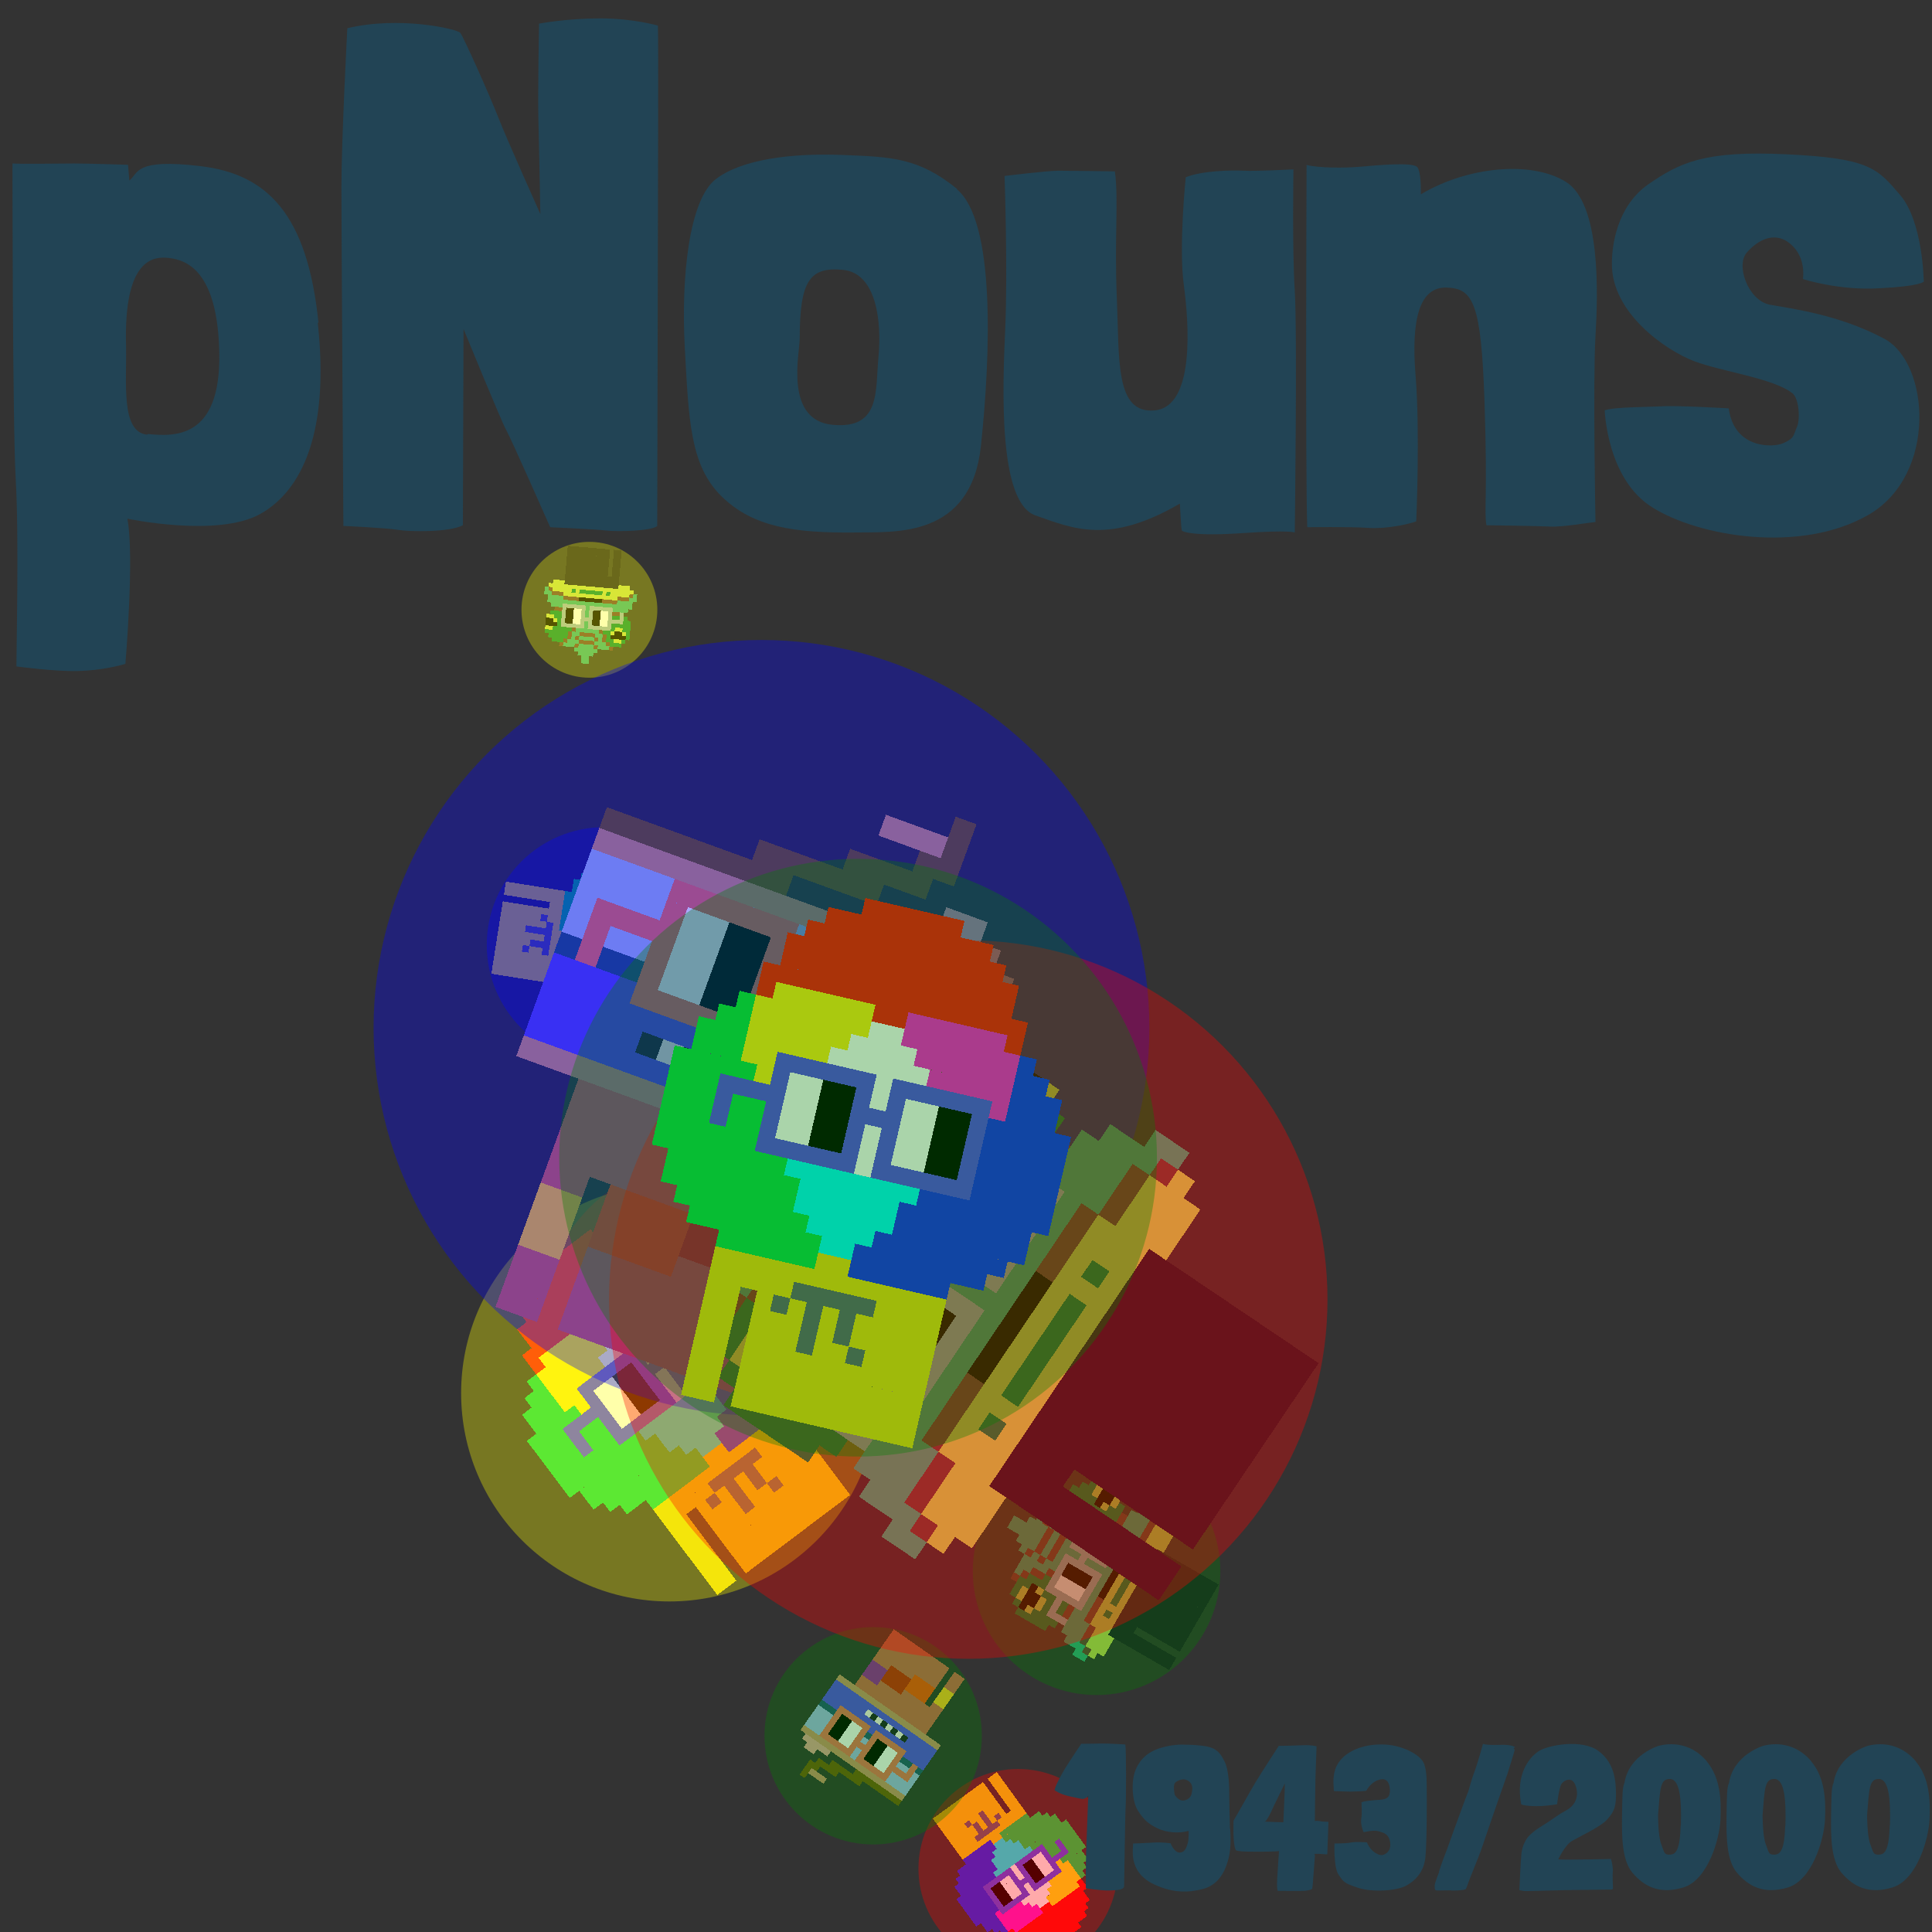 <svg viewBox="0 0 1024 1024"  xmlns="http://www.w3.org/2000/svg">
<rect x="0" y="0" width="1024" height="1024" fill="#333333" stroke="none"/>
<defs>
<g id="nouns1943" transform="scale(3.2)" shape-rendering="crispEdges">
<rect width="140" height="10" x="90" y="210" fill="#eed811" /><rect width="140" height="10" x="90" y="220" fill="#eed811" /><rect width="140" height="10" x="90" y="230" fill="#eed811" /><rect width="140" height="10" x="90" y="240" fill="#eed811" /><rect width="20" height="10" x="90" y="250" fill="#eed811" /><rect width="110" height="10" x="120" y="250" fill="#eed811" /><rect width="20" height="10" x="90" y="260" fill="#eed811" /><rect width="110" height="10" x="120" y="260" fill="#eed811" /><rect width="20" height="10" x="90" y="270" fill="#eed811" /><rect width="110" height="10" x="120" y="270" fill="#eed811" /><rect width="20" height="10" x="90" y="280" fill="#eed811" /><rect width="110" height="10" x="120" y="280" fill="#eed811" /><rect width="20" height="10" x="90" y="290" fill="#eed811" /><rect width="110" height="10" x="120" y="290" fill="#eed811" /><rect width="20" height="10" x="90" y="300" fill="#eed811" /><rect width="110" height="10" x="120" y="300" fill="#eed811" /><rect width="20" height="10" x="90" y="310" fill="#eed811" /><rect width="110" height="10" x="120" y="310" fill="#eed811" /><rect width="50" height="10" x="140" y="240" fill="#62616d" /><rect width="10" height="10" x="130" y="250" fill="#62616d" /><rect width="10" height="10" x="150" y="250" fill="#62616d" /><rect width="10" height="10" x="170" y="250" fill="#62616d" /><rect width="10" height="10" x="150" y="260" fill="#62616d" /><rect width="10" height="10" x="170" y="260" fill="#62616d" /><rect width="10" height="10" x="150" y="270" fill="#62616d" /><rect width="10" height="10" x="180" y="270" fill="#62616d" /><rect width="60" height="10" x="130" y="10" fill="#ff0e0e" /><rect width="100" height="10" x="110" y="20" fill="#ff0e0e" /><rect width="120" height="10" x="100" y="30" fill="#ff0e0e" /><rect width="140" height="10" x="90" y="40" fill="#ff0e0e" /><rect width="140" height="10" x="90" y="50" fill="#ff0e0e" /><rect width="160" height="10" x="80" y="60" fill="#ff0e0e" /><rect width="10" height="10" x="80" y="70" fill="#ff0e0e" /><rect width="60" height="10" x="90" y="70" fill="#ffef16" /><rect width="20" height="10" x="150" y="70" fill="#ff0e0e" /><rect width="60" height="10" x="170" y="70" fill="#ff1ad2" /><rect width="10" height="10" x="230" y="70" fill="#ff0e0e" /><rect width="10" height="10" x="70" y="80" fill="#0adc4d" /><rect width="70" height="10" x="80" y="80" fill="#ffef16" /><rect width="20" height="10" x="150" y="80" fill="#ffffff" /><rect width="70" height="10" x="170" y="80" fill="#ff1ad2" /><rect width="10" height="10" x="240" y="80" fill="#1929f4" /><rect width="20" height="10" x="60" y="90" fill="#0adc4d" /><rect width="60" height="10" x="80" y="90" fill="#ffef16" /><rect width="40" height="10" x="140" y="90" fill="#ffffff" /><rect width="60" height="10" x="180" y="90" fill="#ff1ad2" /><rect width="20" height="10" x="240" y="90" fill="#1929f4" /><rect width="30" height="10" x="50" y="100" fill="#0adc4d" /><rect width="50" height="10" x="80" y="100" fill="#ffef16" /><rect width="60" height="10" x="130" y="100" fill="#ffffff" /><rect width="50" height="10" x="190" y="100" fill="#ff1ad2" /><rect width="30" height="10" x="240" y="100" fill="#1929f4" /><rect width="30" height="10" x="50" y="110" fill="#0adc4d" /><rect width="50" height="10" x="80" y="110" fill="#ffef16" /><rect width="60" height="10" x="130" y="110" fill="#ffffff" /><rect width="50" height="10" x="190" y="110" fill="#ff1ad2" /><rect width="30" height="10" x="240" y="110" fill="#1929f4" /><rect width="50" height="10" x="40" y="120" fill="#0adc4d" /><rect width="30" height="10" x="90" y="120" fill="#ffef16" /><rect width="80" height="10" x="120" y="120" fill="#ffffff" /><rect width="30" height="10" x="200" y="120" fill="#ff1ad2" /><rect width="50" height="10" x="230" y="120" fill="#1929f4" /><rect width="50" height="10" x="40" y="130" fill="#0adc4d" /><rect width="30" height="10" x="90" y="130" fill="#ffef16" /><rect width="80" height="10" x="120" y="130" fill="#ffffff" /><rect width="30" height="10" x="200" y="130" fill="#ff1ad2" /><rect width="50" height="10" x="230" y="130" fill="#1929f4" /><rect width="60" height="10" x="40" y="140" fill="#0adc4d" /><rect width="20" height="10" x="100" y="140" fill="#ffef16" /><rect width="80" height="10" x="120" y="140" fill="#ffffff" /><rect width="20" height="10" x="200" y="140" fill="#ff1ad2" /><rect width="60" height="10" x="220" y="140" fill="#1929f4" /><rect width="70" height="10" x="40" y="150" fill="#0adc4d" /><rect width="10" height="10" x="110" y="150" fill="#ffef16" /><rect width="80" height="10" x="120" y="150" fill="#ffffff" /><rect width="10" height="10" x="200" y="150" fill="#ff1ad2" /><rect width="70" height="10" x="210" y="150" fill="#1929f4" /><rect width="80" height="10" x="40" y="160" fill="#0adc4d" /><rect width="10" height="10" x="120" y="160" fill="#00fcff" /><rect width="60" height="10" x="130" y="160" fill="#ffffff" /><rect width="10" height="10" x="190" y="160" fill="#00fcff" /><rect width="80" height="10" x="200" y="160" fill="#1929f4" /><rect width="80" height="10" x="40" y="170" fill="#0adc4d" /><rect width="80" height="10" x="120" y="170" fill="#00fcff" /><rect width="80" height="10" x="200" y="170" fill="#1929f4" /><rect width="80" height="10" x="50" y="180" fill="#0adc4d" /><rect width="60" height="10" x="130" y="180" fill="#00fcff" /><rect width="80" height="10" x="190" y="180" fill="#1929f4" /><rect width="80" height="10" x="50" y="190" fill="#0adc4d" /><rect width="60" height="10" x="130" y="190" fill="#00fcff" /><rect width="80" height="10" x="190" y="190" fill="#1929f4" /><rect width="80" height="10" x="60" y="200" fill="#0adc4d" /><rect width="40" height="10" x="140" y="200" fill="#00fcff" /><rect width="80" height="10" x="180" y="200" fill="#1929f4" /><rect width="80" height="10" x="70" y="210" fill="#0adc4d" /><rect width="20" height="10" x="150" y="210" fill="#00fcff" /><rect width="80" height="10" x="170" y="210" fill="#1929f4" /><rect width="60" height="10" x="90" y="220" fill="#0adc4d" /><rect width="60" height="10" x="170" y="220" fill="#1929f4" /><rect width="60" height="10" x="100" y="110" fill="#5648ed" /><rect width="60" height="10" x="170" y="110" fill="#5648ed" /><rect width="10" height="10" x="100" y="120" fill="#5648ed" /><rect width="20" height="10" x="110" y="120" fill="#ffffff" /><rect width="20" height="10" x="130" y="120" fill="#000000" /><rect width="10" height="10" x="150" y="120" fill="#5648ed" /><rect width="10" height="10" x="170" y="120" fill="#5648ed" /><rect width="20" height="10" x="180" y="120" fill="#ffffff" /><rect width="20" height="10" x="200" y="120" fill="#000000" /><rect width="10" height="10" x="220" y="120" fill="#5648ed" /><rect width="40" height="10" x="70" y="130" fill="#5648ed" /><rect width="20" height="10" x="110" y="130" fill="#ffffff" /><rect width="20" height="10" x="130" y="130" fill="#000000" /><rect width="30" height="10" x="150" y="130" fill="#5648ed" /><rect width="20" height="10" x="180" y="130" fill="#ffffff" /><rect width="20" height="10" x="200" y="130" fill="#000000" /><rect width="10" height="10" x="220" y="130" fill="#5648ed" /><rect width="10" height="10" x="70" y="140" fill="#5648ed" /><rect width="10" height="10" x="100" y="140" fill="#5648ed" /><rect width="20" height="10" x="110" y="140" fill="#ffffff" /><rect width="20" height="10" x="130" y="140" fill="#000000" /><rect width="10" height="10" x="150" y="140" fill="#5648ed" /><rect width="10" height="10" x="170" y="140" fill="#5648ed" /><rect width="20" height="10" x="180" y="140" fill="#ffffff" /><rect width="20" height="10" x="200" y="140" fill="#000000" /><rect width="10" height="10" x="220" y="140" fill="#5648ed" /><rect width="10" height="10" x="70" y="150" fill="#5648ed" /><rect width="10" height="10" x="100" y="150" fill="#5648ed" /><rect width="20" height="10" x="110" y="150" fill="#ffffff" /><rect width="20" height="10" x="130" y="150" fill="#000000" /><rect width="10" height="10" x="150" y="150" fill="#5648ed" /><rect width="10" height="10" x="170" y="150" fill="#5648ed" /><rect width="20" height="10" x="180" y="150" fill="#ffffff" /><rect width="20" height="10" x="200" y="150" fill="#000000" /><rect width="10" height="10" x="220" y="150" fill="#5648ed" /><rect width="60" height="10" x="100" y="160" fill="#5648ed" /><rect width="60" height="10" x="170" y="160" fill="#5648ed" />
</g>
<g id="nouns1944" transform="scale(3.2)" shape-rendering="crispEdges">
<rect width="140" height="10" x="90" y="210" fill="#d26451" /><rect width="140" height="10" x="90" y="220" fill="#d26451" /><rect width="140" height="10" x="90" y="230" fill="#d26451" /><rect width="140" height="10" x="90" y="240" fill="#d26451" /><rect width="20" height="10" x="90" y="250" fill="#d26451" /><rect width="110" height="10" x="120" y="250" fill="#d26451" /><rect width="20" height="10" x="90" y="260" fill="#d26451" /><rect width="110" height="10" x="120" y="260" fill="#d26451" /><rect width="20" height="10" x="90" y="270" fill="#d26451" /><rect width="110" height="10" x="120" y="270" fill="#d26451" /><rect width="20" height="10" x="90" y="280" fill="#d26451" /><rect width="110" height="10" x="120" y="280" fill="#d26451" /><rect width="20" height="10" x="90" y="290" fill="#d26451" /><rect width="110" height="10" x="120" y="290" fill="#d26451" /><rect width="20" height="10" x="90" y="300" fill="#d26451" /><rect width="110" height="10" x="120" y="300" fill="#d26451" /><rect width="20" height="10" x="90" y="310" fill="#d26451" /><rect width="110" height="10" x="120" y="310" fill="#d26451" /><rect width="30" height="10" x="200" y="230" fill="#9f21a0" /><rect width="40" height="10" x="160" y="240" fill="#d22209" /><rect width="30" height="10" x="200" y="240" fill="#9f21a0" /><rect width="40" height="10" x="120" y="250" fill="#fe500c" /><rect width="40" height="10" x="160" y="250" fill="#d22209" /><rect width="30" height="10" x="200" y="250" fill="#9f21a0" /><rect width="20" height="10" x="90" y="260" fill="#ffc925" /><rect width="40" height="10" x="120" y="260" fill="#fe500c" /><rect width="40" height="10" x="160" y="260" fill="#d22209" /><rect width="20" height="10" x="90" y="270" fill="#ffc925" /><rect width="40" height="10" x="120" y="270" fill="#fe500c" /><rect width="20" height="10" x="90" y="280" fill="#ffc925" /><rect width="10" height="10" x="210" y="40" fill="#74580d" /><rect width="30" height="10" x="180" y="50" fill="#cd916d" /><rect width="10" height="10" x="210" y="50" fill="#74580d" /><rect width="20" height="10" x="200" y="60" fill="#74580d" /><rect width="40" height="10" x="170" y="70" fill="#74580d" /><rect width="60" height="10" x="130" y="80" fill="#74580d" /><rect width="20" height="10" x="220" y="80" fill="#e4a499" /><rect width="90" height="10" x="60" y="90" fill="#74580d" /><rect width="50" height="10" x="200" y="90" fill="#e4a499" /><rect width="200" height="10" x="60" y="100" fill="#cd916d" /><rect width="200" height="10" x="60" y="110" fill="#a3baed" /><rect width="200" height="10" x="60" y="120" fill="#a3baed" /><rect width="200" height="10" x="60" y="130" fill="#a3baed" /><rect width="200" height="10" x="60" y="140" fill="#a3baed" /><rect width="200" height="10" x="60" y="150" fill="#235476" /><rect width="200" height="10" x="60" y="160" fill="#5648ed" /><rect width="200" height="10" x="60" y="170" fill="#5648ed" /><rect width="50" height="10" x="60" y="180" fill="#5648ed" /><rect width="10" height="10" x="110" y="180" fill="#1f1d29" /><rect width="10" height="10" x="120" y="180" fill="#fff0ee" /><rect width="10" height="10" x="130" y="180" fill="#1f1d29" /><rect width="10" height="10" x="140" y="180" fill="#fff0ee" /><rect width="10" height="10" x="150" y="180" fill="#1f1d29" /><rect width="10" height="10" x="160" y="180" fill="#fff0ee" /><rect width="10" height="10" x="170" y="180" fill="#1f1d29" /><rect width="10" height="10" x="180" y="180" fill="#fff0ee" /><rect width="70" height="10" x="190" y="180" fill="#5648ed" /><rect width="200" height="10" x="60" y="190" fill="#5648ed" /><rect width="200" height="10" x="60" y="200" fill="#cd916d" /><rect width="60" height="10" x="100" y="110" fill="#e8705b" /><rect width="60" height="10" x="170" y="110" fill="#e8705b" /><rect width="10" height="10" x="100" y="120" fill="#e8705b" /><rect width="20" height="10" x="110" y="120" fill="#ffffff" /><rect width="20" height="10" x="130" y="120" fill="#000000" /><rect width="10" height="10" x="150" y="120" fill="#e8705b" /><rect width="10" height="10" x="170" y="120" fill="#e8705b" /><rect width="20" height="10" x="180" y="120" fill="#ffffff" /><rect width="20" height="10" x="200" y="120" fill="#000000" /><rect width="10" height="10" x="220" y="120" fill="#e8705b" /><rect width="40" height="10" x="70" y="130" fill="#e8705b" /><rect width="20" height="10" x="110" y="130" fill="#ffffff" /><rect width="20" height="10" x="130" y="130" fill="#000000" /><rect width="30" height="10" x="150" y="130" fill="#e8705b" /><rect width="20" height="10" x="180" y="130" fill="#ffffff" /><rect width="20" height="10" x="200" y="130" fill="#000000" /><rect width="10" height="10" x="220" y="130" fill="#e8705b" /><rect width="10" height="10" x="70" y="140" fill="#e8705b" /><rect width="10" height="10" x="100" y="140" fill="#e8705b" /><rect width="20" height="10" x="110" y="140" fill="#ffffff" /><rect width="20" height="10" x="130" y="140" fill="#000000" /><rect width="10" height="10" x="150" y="140" fill="#e8705b" /><rect width="10" height="10" x="170" y="140" fill="#e8705b" /><rect width="20" height="10" x="180" y="140" fill="#ffffff" /><rect width="20" height="10" x="200" y="140" fill="#000000" /><rect width="10" height="10" x="220" y="140" fill="#e8705b" /><rect width="10" height="10" x="70" y="150" fill="#e8705b" /><rect width="10" height="10" x="100" y="150" fill="#e8705b" /><rect width="20" height="10" x="110" y="150" fill="#ffffff" /><rect width="20" height="10" x="130" y="150" fill="#000000" /><rect width="10" height="10" x="150" y="150" fill="#e8705b" /><rect width="10" height="10" x="170" y="150" fill="#e8705b" /><rect width="20" height="10" x="180" y="150" fill="#ffffff" /><rect width="20" height="10" x="200" y="150" fill="#000000" /><rect width="10" height="10" x="220" y="150" fill="#e8705b" /><rect width="60" height="10" x="100" y="160" fill="#e8705b" /><rect width="60" height="10" x="170" y="160" fill="#e8705b" />
</g>
<g id="nouns1945" transform="scale(3.2)" shape-rendering="crispEdges">
<rect width="140" height="10" x="90" y="210" fill="#1f1d29" /><rect width="140" height="10" x="90" y="220" fill="#1f1d29" /><rect width="140" height="10" x="90" y="230" fill="#1f1d29" /><rect width="140" height="10" x="90" y="240" fill="#1f1d29" /><rect width="20" height="10" x="90" y="250" fill="#1f1d29" /><rect width="110" height="10" x="120" y="250" fill="#1f1d29" /><rect width="20" height="10" x="90" y="260" fill="#1f1d29" /><rect width="110" height="10" x="120" y="260" fill="#1f1d29" /><rect width="20" height="10" x="90" y="270" fill="#1f1d29" /><rect width="110" height="10" x="120" y="270" fill="#1f1d29" /><rect width="20" height="10" x="90" y="280" fill="#1f1d29" /><rect width="110" height="10" x="120" y="280" fill="#1f1d29" /><rect width="20" height="10" x="90" y="290" fill="#1f1d29" /><rect width="110" height="10" x="120" y="290" fill="#1f1d29" /><rect width="20" height="10" x="90" y="300" fill="#1f1d29" /><rect width="110" height="10" x="120" y="300" fill="#1f1d29" /><rect width="20" height="10" x="90" y="310" fill="#1f1d29" /><rect width="110" height="10" x="120" y="310" fill="#1f1d29" /><rect width="20" height="10" x="150" y="20" fill="#34ac80" /><rect width="20" height="10" x="150" y="30" fill="#34ac80" /><rect width="40" height="10" x="140" y="40" fill="#34ac80" /><rect width="60" height="10" x="130" y="50" fill="#34ac80" /><rect width="10" height="10" x="90" y="60" fill="#6b3f39" /><rect width="30" height="10" x="100" y="60" fill="#34ac80" /><rect width="10" height="10" x="130" y="60" fill="#6b3f39" /><rect width="40" height="10" x="140" y="60" fill="#34ac80" /><rect width="10" height="10" x="180" y="60" fill="#6b3f39" /><rect width="30" height="10" x="190" y="60" fill="#34ac80" /><rect width="10" height="10" x="220" y="60" fill="#6b3f39" /><rect width="30" height="10" x="70" y="70" fill="#068940" /><rect width="10" height="10" x="100" y="70" fill="#6b3f39" /><rect width="30" height="10" x="110" y="70" fill="#34ac80" /><rect width="40" height="10" x="140" y="70" fill="#6b3f39" /><rect width="30" height="10" x="180" y="70" fill="#34ac80" /><rect width="10" height="10" x="210" y="70" fill="#6b3f39" /><rect width="30" height="10" x="220" y="70" fill="#068940" /><rect width="10" height="10" x="60" y="80" fill="#068940" /><rect width="20" height="10" x="70" y="80" fill="#c4da53" /><rect width="20" height="10" x="90" y="80" fill="#068940" /><rect width="10" height="10" x="110" y="80" fill="#6b3f39" /><rect width="10" height="10" x="120" y="80" fill="#34ac80" /><rect width="10" height="10" x="130" y="80" fill="#6b3f39" /><rect width="40" height="10" x="140" y="80" fill="#34ac80" /><rect width="10" height="10" x="180" y="80" fill="#6b3f39" /><rect width="10" height="10" x="190" y="80" fill="#34ac80" /><rect width="10" height="10" x="200" y="80" fill="#6b3f39" /><rect width="50" height="10" x="210" y="80" fill="#068940" /><rect width="10" height="10" x="50" y="90" fill="#068940" /><rect width="40" height="10" x="60" y="90" fill="#000000" /><rect width="10" height="10" x="100" y="90" fill="#068940" /><rect width="10" height="10" x="110" y="90" fill="#6b3f39" /><rect width="20" height="10" x="120" y="90" fill="#34ac80" /><rect width="40" height="10" x="140" y="90" fill="#6b3f39" /><rect width="20" height="10" x="180" y="90" fill="#34ac80" /><rect width="10" height="10" x="200" y="90" fill="#6b3f39" /><rect width="60" height="10" x="210" y="90" fill="#068940" /><rect width="10" height="10" x="50" y="100" fill="#068940" /><rect width="10" height="10" x="60" y="100" fill="#c4da53" /><rect width="20" height="10" x="70" y="100" fill="#000000" /><rect width="10" height="10" x="90" y="100" fill="#c4da53" /><rect width="20" height="10" x="100" y="100" fill="#068940" /><rect width="10" height="10" x="120" y="100" fill="#6b3f39" /><rect width="60" height="10" x="130" y="100" fill="#34ac80" /><rect width="10" height="10" x="190" y="100" fill="#6b3f39" /><rect width="50" height="10" x="200" y="100" fill="#068940" /><rect width="20" height="10" x="250" y="100" fill="#c4da53" /><rect width="20" height="10" x="50" y="110" fill="#068940" /><rect width="20" height="10" x="70" y="110" fill="#c4da53" /><rect width="30" height="10" x="90" y="110" fill="#068940" /><rect width="10" height="10" x="120" y="110" fill="#6b3f39" /><rect width="60" height="10" x="130" y="110" fill="#34ac80" /><rect width="10" height="10" x="190" y="110" fill="#6b3f39" /><rect width="40" height="10" x="200" y="110" fill="#068940" /><rect width="30" height="10" x="240" y="110" fill="#000000" /><rect width="70" height="10" x="50" y="120" fill="#068940" /><rect width="10" height="10" x="120" y="120" fill="#6b3f39" /><rect width="60" height="10" x="130" y="120" fill="#34ac80" /><rect width="10" height="10" x="190" y="120" fill="#6b3f39" /><rect width="40" height="10" x="200" y="120" fill="#068940" /><rect width="10" height="10" x="240" y="120" fill="#c4da53" /><rect width="20" height="10" x="250" y="120" fill="#000000" /><rect width="70" height="10" x="50" y="130" fill="#068940" /><rect width="10" height="10" x="120" y="130" fill="#6b3f39" /><rect width="60" height="10" x="130" y="130" fill="#34ac80" /><rect width="10" height="10" x="190" y="130" fill="#6b3f39" /><rect width="50" height="10" x="200" y="130" fill="#068940" /><rect width="20" height="10" x="250" y="130" fill="#c4da53" /><rect width="40" height="10" x="60" y="140" fill="#068940" /><rect width="20" height="10" x="100" y="140" fill="#6b3f39" /><rect width="80" height="10" x="120" y="140" fill="#34ac80" /><rect width="20" height="10" x="200" y="140" fill="#6b3f39" /><rect width="40" height="10" x="220" y="140" fill="#068940" /><rect width="30" height="10" x="70" y="150" fill="#6b3f39" /><rect width="120" height="10" x="100" y="150" fill="#34ac80" /><rect width="30" height="10" x="220" y="150" fill="#6b3f39" /><rect width="200" height="10" x="60" y="160" fill="#34ac80" /><rect width="220" height="10" x="50" y="170" fill="#34ac80" /><rect width="40" height="10" x="50" y="180" fill="#34ac80" /><rect width="40" height="10" x="90" y="180" fill="#6b3f39" /><rect width="60" height="10" x="130" y="180" fill="#000000" /><rect width="40" height="10" x="190" y="180" fill="#6b3f39" /><rect width="40" height="10" x="230" y="180" fill="#34ac80" /><rect width="20" height="10" x="40" y="190" fill="#34ac80" /><rect width="30" height="10" x="60" y="190" fill="#6b3f39" /><rect width="140" height="10" x="90" y="190" fill="#c4da53" /><rect width="30" height="10" x="230" y="190" fill="#6b3f39" /><rect width="20" height="10" x="260" y="190" fill="#34ac80" /><rect width="10" height="10" x="40" y="200" fill="#34ac80" /><rect width="10" height="10" x="50" y="200" fill="#6b3f39" /><rect width="50" height="10" x="60" y="200" fill="#c4da53" /><rect width="10" height="10" x="110" y="200" fill="#068940" /><rect width="10" height="10" x="120" y="200" fill="#c4da53" /><rect width="60" height="10" x="130" y="200" fill="#068940" /><rect width="10" height="10" x="190" y="200" fill="#c4da53" /><rect width="10" height="10" x="200" y="200" fill="#068940" /><rect width="50" height="10" x="210" y="200" fill="#c4da53" /><rect width="10" height="10" x="260" y="200" fill="#6b3f39" /><rect width="10" height="10" x="270" y="200" fill="#34ac80" /><rect width="220" height="10" x="50" y="210" fill="#c4da53" /><rect width="30" height="10" x="60" y="220" fill="#c4da53" /><rect width="30" height="10" x="230" y="220" fill="#c4da53" /><rect width="60" height="10" x="100" y="110" fill="#9cb4b8" /><rect width="60" height="10" x="170" y="110" fill="#9cb4b8" /><rect width="10" height="10" x="100" y="120" fill="#9cb4b8" /><rect width="20" height="10" x="110" y="120" fill="#ffffff" /><rect width="20" height="10" x="130" y="120" fill="#000000" /><rect width="10" height="10" x="150" y="120" fill="#9cb4b8" /><rect width="10" height="10" x="170" y="120" fill="#9cb4b8" /><rect width="20" height="10" x="180" y="120" fill="#ffffff" /><rect width="20" height="10" x="200" y="120" fill="#000000" /><rect width="10" height="10" x="220" y="120" fill="#9cb4b8" /><rect width="40" height="10" x="70" y="130" fill="#9cb4b8" /><rect width="20" height="10" x="110" y="130" fill="#ffffff" /><rect width="20" height="10" x="130" y="130" fill="#000000" /><rect width="30" height="10" x="150" y="130" fill="#9cb4b8" /><rect width="20" height="10" x="180" y="130" fill="#ffffff" /><rect width="20" height="10" x="200" y="130" fill="#000000" /><rect width="10" height="10" x="220" y="130" fill="#9cb4b8" /><rect width="10" height="10" x="70" y="140" fill="#9cb4b8" /><rect width="10" height="10" x="100" y="140" fill="#9cb4b8" /><rect width="20" height="10" x="110" y="140" fill="#ffffff" /><rect width="20" height="10" x="130" y="140" fill="#000000" /><rect width="10" height="10" x="150" y="140" fill="#9cb4b8" /><rect width="10" height="10" x="170" y="140" fill="#9cb4b8" /><rect width="20" height="10" x="180" y="140" fill="#ffffff" /><rect width="20" height="10" x="200" y="140" fill="#000000" /><rect width="10" height="10" x="220" y="140" fill="#9cb4b8" /><rect width="10" height="10" x="70" y="150" fill="#9cb4b8" /><rect width="10" height="10" x="100" y="150" fill="#9cb4b8" /><rect width="20" height="10" x="110" y="150" fill="#ffffff" /><rect width="20" height="10" x="130" y="150" fill="#000000" /><rect width="10" height="10" x="150" y="150" fill="#9cb4b8" /><rect width="10" height="10" x="170" y="150" fill="#9cb4b8" /><rect width="20" height="10" x="180" y="150" fill="#ffffff" /><rect width="20" height="10" x="200" y="150" fill="#000000" /><rect width="10" height="10" x="220" y="150" fill="#9cb4b8" /><rect width="60" height="10" x="100" y="160" fill="#9cb4b8" /><rect width="60" height="10" x="170" y="160" fill="#9cb4b8" />
</g>
<g x_x="x" id="circles1943"><g x_x="x" transform="translate(102,204) scale(0.8)"><g x_x="x"><use href="#nouns1943" transform="translate(487 923) scale(0.117) rotate(144,512,512)"/>
<circle cx="547" cy="983" r="66" fill="red" opacity="0.333"/>
</g>
<g x_x="x"><use href="#nouns1944" transform="translate(385 829) scale(0.128) rotate(215,512,512)"/>
<circle cx="451" cy="895" r="72" fill="green" opacity="0.333"/>
</g>
<g x_x="x"><use href="#nouns1945" transform="translate(222 108) scale(0.080) rotate(185,512,512)"/>
<circle cx="263" cy="149" r="45" fill="yellow" opacity="0.333"/>
</g>
<g x_x="x"><use href="#nouns1943" transform="translate(202 300) scale(0.138) rotate(459,512,512)"/>
<circle cx="273" cy="371" r="78" fill="blue" opacity="0.333"/>
</g>
<g x_x="x"><use href="#nouns1944" transform="translate(241 523) scale(0.189) rotate(417,512,512)"/>
<circle cx="338" cy="620" r="106" fill="red" opacity="0.333"/>
</g>
<g x_x="x"><use href="#nouns1945" transform="translate(524 711) scale(0.146) rotate(300,512,512)"/>
<circle cx="599" cy="786" r="82" fill="green" opacity="0.333"/>
</g>
<g x_x="x"><use href="#nouns1943" transform="translate(190 542) scale(0.246) rotate(323,512,512)"/>
<circle cx="316" cy="668" r="138" fill="yellow" opacity="0.333"/>
</g>
<g x_x="x"><use href="#nouns1944" transform="translate(143 192) scale(0.457) rotate(380,512,512)"/>
<circle cx="377" cy="426" r="257" fill="blue" opacity="0.333"/>
</g>
<g x_x="x"><use href="#nouns1945" transform="translate(297 389) scale(0.423) rotate(304,512,512)"/>
<circle cx="514" cy="606" r="238" fill="red" opacity="0.333"/>
</g>
<g x_x="x"><use href="#nouns1943" transform="translate(261 332) scale(0.351) rotate(373,512,512)"/>
<circle cx="441" cy="512" r="198" fill="green" opacity="0.333"/>
</g>
</g>
<g x_x="x" fill="#224455" transform="scale(0.348)"><path d="M485 491 c-17 -165 -78 -226 -180 -238 -101 -12 -94 11 -108 22 l-2 -24 s-60 -2 -82 -2 -81 1 -94 0 c0 0 0 395 5 482 5 86 1 257 1 284 0 0 59 8 94 7 s63 -8 72 -11 c0 0 14 -165 3 -221 0 0 137 29 202 -7 s106 -127 88 -291 Zm-261 171 c-40 -4 -31 -78 -32 -134 -4 -135 42 -138 66 -135 24 3 74 17 76 146 2 130 -69 126 -109 122 Z"/>
<path d="M31 43 s-9 170 -9 243 3 503 3 515 c0 0 65 3 83 6 s78 4 99 -7 c0 0 1 -286 1 -299 0 0 58 142 65 154 s67 148 67 148 c0 0 69 3 85 5 s70 1 78 -7 c0 0 1 -404 1 -434 s1 -316 0 -328 c0 0 -37 -11 -88 -11 s-93 8 -93 8 c0 0 -2 109 -1 145 s3 145 3 145 c0 0 -52 -116 -64 -147 s-53 -123 -58 -129 S110 24 31 43 Z" transform="translate(498 0)"/>
<path d="M434 288 c-59 -48 -100 -49 -175 -52 -75 -3 -153 6 -193 37 -40 31 -53 147 -47 257 6 110 8 179 56 226 48 47 111 56 204 55 60 -1 176 9 191 -132 15 -141 22 -343 -37 -391 Zm-120 255 c-5 52 4 111 -70 104 -74 -7 -50 -110 -50 -131 0 -88 15 -110 66 -105 51 5 59 79 54 132 Z" transform="translate(1024 0)"/>
<path d="M8 268 s5 143 1 233 -11 264 46 284 112 45 220 -18 c0 0 2 39 3 41 s19 9 92 4 80 -1 80 -1 c0 0 4 -306 0 -368 s-2 -185 -2 -185 c0 0 -58 3 -76 2 s-64 0 -88 10 c0 0 -11 105 -3 164 s17 185 -44 191 -54 -77 -58 -171 3 -149 -3 -193 c0 0 -69 -1 -86 -1 s-82 8 -82 8 Z" transform="translate(1522 0)"/>
<path d="M7 251 s-2 467 1 552 c0 0 65 -1 93 1 s63 -6 73 -10 c0 0 6 -136 -1 -222 s6 -135 47 -134 53 24 58 174 -1 165 3 188 c0 0 78 1 97 2 s58 -6 69 -7 c0 0 -4 -217 0 -283 s8 -202 -45 -235 -151 -23 -221 19 c0 0 1 -32 -5 -41 s-64 -3 -88 -1 -63 2 -82 -3 Z" transform="translate(1983 0)"/>
<path d="M5 624 s3 106 73 149 c70 44 225 71 329 11 105 -61 93 -231 24 -268 -69 -37 -142 -46 -175 -52 -33 -7 -52 -61 -34 -80 18 -20 39 -28 58 -18 19 11 30 32 27 59 0 0 55 18 117 14 62 -3 67 -10 67 -10 0 0 -1 -91 -36 -132 -35 -41 -47 -56 -173 -62 -126 -6 -163 13 -211 46 -48 34 -55 94 -55 120 -1 76 83 133 125 149 s121 26 150 49 c10 8 12 39 7 51 -6 13 -3 17 -21 25 -15 7 -75 9 -83 -53 0 0 -83 -5 -105 -3 -22 1 -71 1 -84 6 Z" transform="translate(2439 0)"/>
</g>
<g x_x="x" fill="#224455" transform="translate(558 922) scale(0.1)"><path d="M188 295 s-9 244 -11 295 -2 198 -2 198 c0 0 78 13 124 12 s78 -5 79 -22 5 -374 8 -415 4 -323 -2 -337 c0 0 -95 -6 -130 -5 s-99 2 -103 1 c0 0 -67 100 -84 128 S9 251 10 269 c0 0 27 20 75 31 s70 15 75 15 24 -7 28 -19 Z"/>
<path d="M525 472 c-1 -24 -4 -160 -4 -186 1 -26 -1 -123 -24 -169 s-37 -54 -45 -60 c-8 -6 -25 -19 -80 -25 -55 -6 -82 -4 -92 -5 s-66 -1 -128 19 S47 105 24 163 c-23 58 -19 164 14 215 s58 71 104 93 c46 22 112 28 164 13 0 0 2 42 -5 66 s-15 48 -42 49 c-27 1 -47 -43 -48 -49 0 0 -44 -7 -91 -4 -48 3 -104 5 -108 5 0 0 -5 45 0 77 s21 99 114 141 c94 43 172 44 252 24 s117 -82 137 -153 c20 -71 12 -144 11 -168 Zm-200 -204 c-3 22 -6 45 -39 54 -33 9 -54 -30 -54 -30 -7 -39 -3 -54 0 -60 s33 -28 60 -19 c27 9 36 33 33 55 Z" transform="translate(414 0)"/>
<path d="M513 436 s-39 -1 -44 -3 -27 -3 -29 -1 c0 0 2 -203 3 -221 s6 -168 6 -175 c0 0 -26 -8 -68 -6 -42 2 -123 4 -132 3 0 0 -97 149 -125 196 S13 425 9 430 c0 0 -5 121 11 154 0 0 -6 9 68 10 s147 0 162 -3 c0 0 -7 99 -8 121 -2 22 -5 84 2 90 0 0 121 1 138 0 17 -1 42 -6 44 -12 3 -7 13 -163 14 -169 1 -6 -1 -14 -3 -15 0 0 30 -1 43 1 13 2 26 1 26 1 0 0 6 -162 6 -172 Zm-239 2 c-10 1 -100 -3 -100 -3 11 -1 39 -61 46 -78 8 -16 61 -125 61 -125 1 15 -8 207 -8 207 Z" transform="translate(949 0)"/>
<path d="M187 271 s24 -50 76 -60 50 61 48 71 -3 34 -49 37 -86 6 -101 14 c0 0 4 60 -1 86 s9 68 13 72 c0 0 53 -13 79 -5 s54 13 61 59 -24 63 -40 67 -61 -13 -83 -67 c0 0 -57 -5 -87 1 s-82 4 -85 5 c0 0 -5 126 21 164 s27 46 105 71 203 15 251 -10 97 -72 105 -152 8 -323 7 -355 3 -105 -17 -147 S376 27 271 26 110 61 95 70 s-56 37 -73 88 -6 104 -7 115 c0 0 68 3 88 3 s81 -3 84 -5 Z" transform="translate(1475 0)"/>
<path d="M110 800 s52 2 76 -6 c0 0 5 -3 12 -26 s57 -142 72 -185 78 -229 91 -265 40 -113 48 -137 38 -122 38 -126 -4 -7 -6 -7 c0 0 3 -6 9 -7 0 0 -15 -15 -74 -13 s-86 -1 -97 -5 c0 0 -28 102 -41 136 s-28 83 -28 85 -9 34 -14 44 -65 177 -71 192 -38 108 -43 119 -42 112 -35 102 c0 0 -25 63 -24 73 s-3 26 12 26 74 -1 74 -1 Z" transform="translate(2001 0)"/>
<path d="M211 343 s10 -90 24 -109 57 -42 75 13 -2 102 -52 129 -76 51 -129 83 -74 59 -78 65 -24 36 -29 79 -10 187 -11 195 c0 0 15 4 30 5 s189 -5 212 -5 238 -3 246 -3 8 -6 8 -9 -3 -73 -1 -85 -3 -52 -10 -68 c0 0 -252 6 -279 2 0 0 35 -75 72 -97 s153 -76 185 -112 49 -59 49 -129 -4 -170 -92 -236 -270 -32 -320 2 S-10 187 21 344 c0 0 57 21 190 -1 Z" transform="translate(2462 0)"/>
<path d="M465 116 C394 31 297 11 210 33 c0 0 -158 46 -182 197 -12 25 -11 75 -13 176 -1 101 -2 235 57 302 59 68 139 115 268 76 s192 -254 197 -361 c5 -107 -2 -223 -73 -307 Zm-139 340 c-4 131 -26 153 -57 154 -32 1 -29 -11 -46 -55 -17 -43 -17 -154 -17 -154 11 -142 11 -194 64 -192 s61 115 57 247 Z" transform="translate(3002 0)"/>
<path d="M465 116 C394 31 297 11 210 33 c0 0 -158 46 -182 197 -12 25 -11 75 -13 176 -1 101 -2 235 57 302 59 68 139 115 268 76 s192 -254 197 -361 c5 -107 -2 -223 -73 -307 Zm-139 340 c-4 131 -26 153 -57 154 -32 1 -29 -11 -46 -55 -17 -43 -17 -154 -17 -154 11 -142 11 -194 64 -192 s61 115 57 247 Z" transform="translate(3556 0)"/>
<path d="M465 116 C394 31 297 11 210 33 c0 0 -158 46 -182 197 -12 25 -11 75 -13 176 -1 101 -2 235 57 302 59 68 139 115 268 76 s192 -254 197 -361 c5 -107 -2 -223 -73 -307 Zm-139 340 c-4 131 -26 153 -57 154 -32 1 -29 -11 -46 -55 -17 -43 -17 -154 -17 -154 11 -142 11 -194 64 -192 s61 115 57 247 Z" transform="translate(4110 0)"/>
</g>
</g>
</defs>
<use href="#circles1943" />
</svg>
